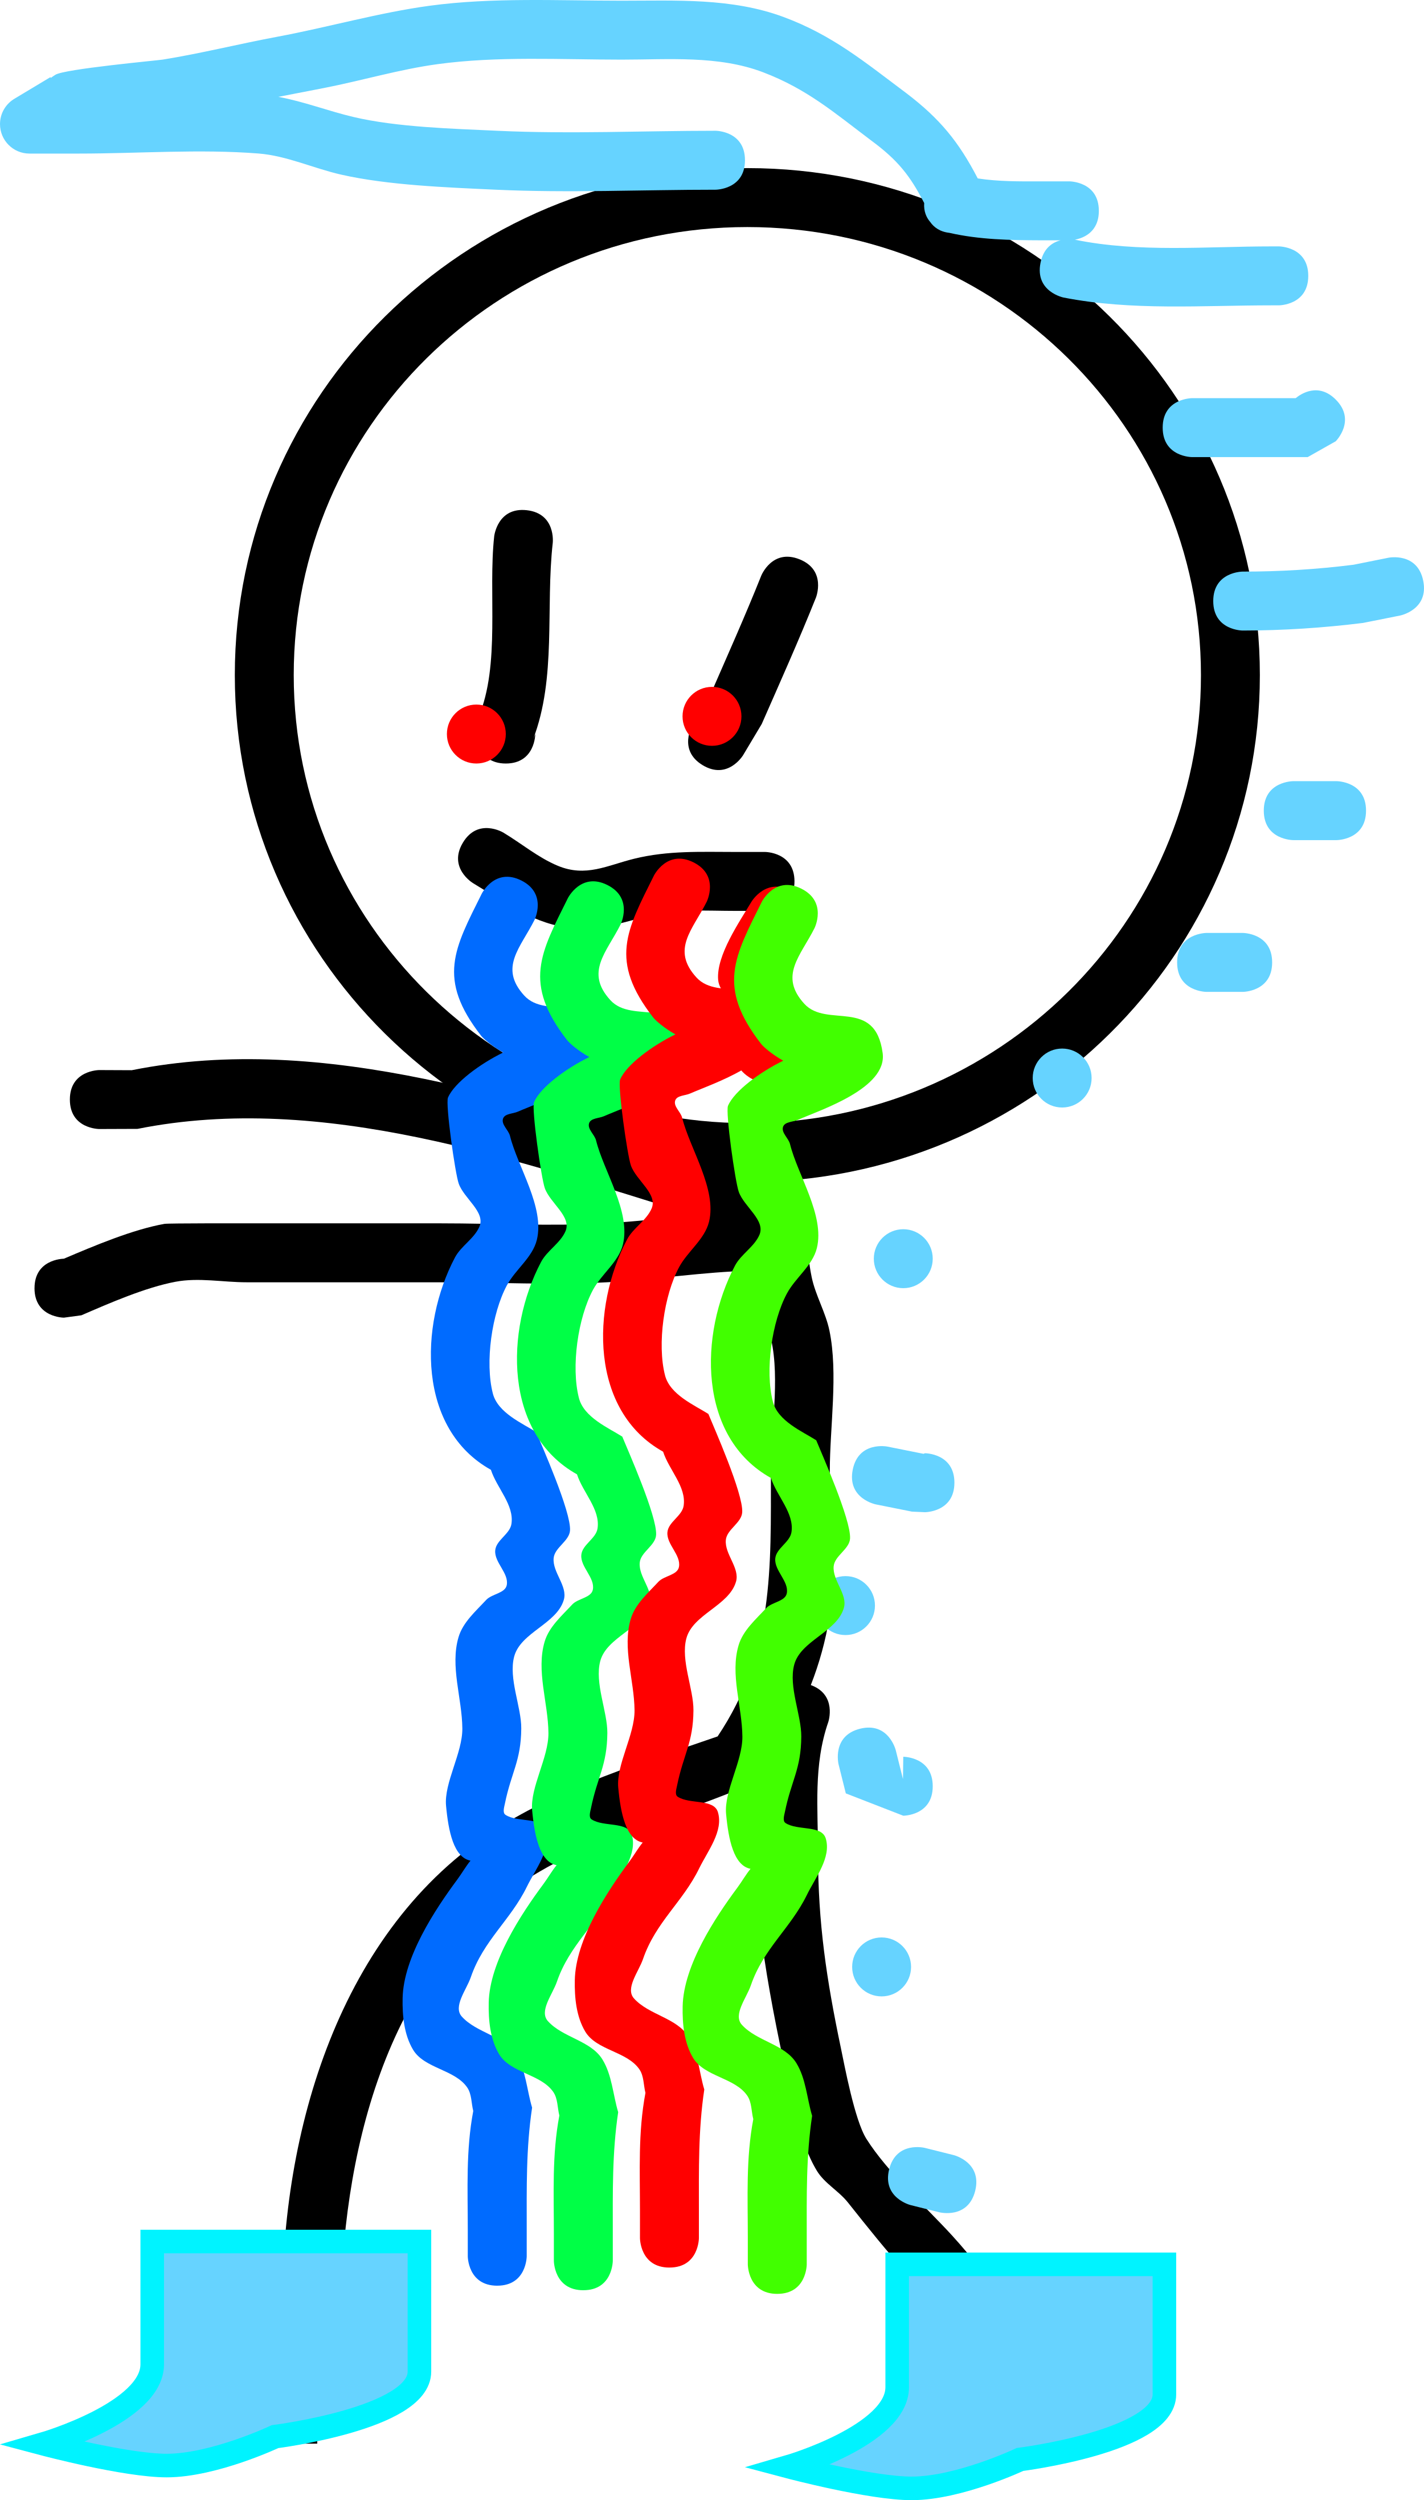 <svg version="1.1" xmlns="http://www.w3.org/2000/svg" xmlns:xlink="http://www.w3.org/1999/xlink" width="120.861" height="212.053" viewBox="0,0,120.861,212.053"><g transform="translate(-186.32,-67.42)"><g data-paper-data="{&quot;isPaintingLayer&quot;:true}" fill-rule="nonzero" stroke-linecap="butt" stroke-linejoin="miter" stroke-miterlimit="10" stroke-dasharray="" stroke-dashoffset="0" style="mix-blend-mode: normal"><path d="M290.75,124.678c0,22.368 -18.356,40.5 -41,40.5c-22.644,0 -41,-18.132 -41,-40.5c0,-22.368 18.356,-40.5 41,-40.5c22.644,0 41,18.132 41,40.5z" fill="none" stroke="#000000" stroke-width="5"/><path d="M189.25,176.678c0,-2.409 2.322,-2.497 2.49,-2.5c2.576,-1.096 5.837,-2.475 8.537,-2.955c0.339,-0.06 6.649,-0.045 6.973,-0.045c5.5,0 11,0 16.5,0c4.588,0 9.266,0.259 13.845,0.005c2.608,-0.145 5.139,-0.445 7.688,-0.68c-15.111,-4.655 -31.554,-10.483 -47.287,-7.337l-3.246,0.012c0,0 -2.5,0 -2.5,-2.5c0,-2.5 2.5,-2.5 2.5,-2.5l2.754,0.012c16.424,-3.285 33.486,2.749 49.237,7.546c0.072,-0.331 0.23,-0.686 0.509,-1.058c1.5,-2 3.5,-0.5 3.5,-0.5c0.884,0.742 2.105,1.21 2.651,2.226c1.353,2.517 1.233,6.645 1.817,9.373c0.331,1.546 1.179,2.952 1.5,4.5c0.754,3.642 0.032,8.182 0.032,11.9c0,3.951 0.603,8.507 -0.032,12.4c-0.328,2.011 -0.862,3.929 -1.58,5.762c2.253,0.822 1.484,3.128 1.484,3.128c-1.276,3.683 -0.872,7.318 -0.872,11.209c0,5.84 0.718,10.621 1.927,16.387c0.322,1.534 1.178,6.177 2.175,7.759c1.78,2.826 5.026,5.746 7.261,8.186c3.712,4.052 5.831,8.112 10.384,11.379c0.493,0.667 1.067,1.284 1.699,1.834c0.169,-0.029 0.353,-0.045 0.554,-0.045c2.5,0 2.5,2.5 2.5,2.5l-3.786,3.144c-1.671,-1.034 -3.271,-2.291 -4.461,-3.856c-4.638,-3.298 -6.858,-7.525 -10.616,-11.621c-1.798,-1.96 -3.45,-4.049 -5.108,-6.129c-0.781,-0.98 -1.983,-1.612 -2.631,-2.685c-1.546,-2.56 -2.261,-6.584 -2.864,-9.435c-1.544,-7.304 -3.07,-15.924 -2.228,-23.799c-0.094,0.122 -0.19,0.244 -0.286,0.365c-6.395,2.765 -13.297,4.395 -19.173,8.122c-12.244,7.765 -15.793,23.745 -15.88,37.295l-1,3v2.5l-1,3l0.032,2.1h-5l0.032,-2.9l1,-3v-2.5l1,-3c-0.106,-15.004 4.809,-32.21 18.12,-40.705c5.716,-3.648 12.443,-5.66 18.827,-7.878c4.78,-7.127 4.521,-14.217 4.521,-22.516c0,-3.419 0.772,-7.772 0.032,-11.1c-0.343,-1.543 -1.168,-2.954 -1.5,-4.5c-0.092,-0.427 -0.154,-0.895 -0.204,-1.386c-4.126,0.106 -8.04,0.75 -12.173,0.98c-4.682,0.261 -9.463,0.005 -14.155,0.005c-5.5,0 -11,0 -16.5,0c-2.009,0 -4.052,-0.415 -6.027,-0.045c-2.556,0.479 -5.623,1.819 -7.988,2.843l-1.485,0.202c0,0 -2.5,0 -2.5,-2.5z" fill="#000000" stroke="none" stroke-width="0.5"/><path d="M229.25,132.178c-2.5,0 -2.5,-2.5 -2.5,-2.5l0.179,-1.428c1.876,-4.427 0.807,-10.547 1.336,-15.348c0,0 0.276,-2.485 2.761,-2.209c2.485,0.276 2.209,2.761 2.209,2.761c-0.619,5.528 0.33,11.456 -1.664,16.652l0.179,-0.428c0,0 0,2.5 -2.5,2.5z" fill="#000000" stroke="none" stroke-width="0.5"/><path d="M245.964,132.322c-2.144,-1.286 -0.857,-3.43 -0.857,-3.43l1.422,-2.36c1.49,-3.419 3.016,-6.819 4.4,-10.282c0,0 0.928,-2.321 3.25,-1.393c2.321,0.928 1.393,3.25 1.393,3.25c-1.445,3.611 -3.036,7.157 -4.6,10.718l-1.578,2.64c0,0 -1.286,2.144 -3.43,0.857z" fill="#000000" stroke="none" stroke-width="0.5"/><path d="M253.75,142.178c0,2.5 -2.5,2.5 -2.5,2.5h-2.5c-2.492,0 -4.952,-0.196 -7.397,0.426c-2.08,0.529 -4.214,1.277 -6.349,1.062c-3.385,-0.342 -5.718,-2.151 -8.54,-3.844c0,0 -2.144,-1.286 -0.857,-3.43c1.286,-2.144 3.43,-0.857 3.43,-0.857c1.545,0.927 2.953,2.117 4.615,2.812c2.396,1.002 4.201,-0.03 6.496,-0.594c2.887,-0.71 5.67,-0.574 8.603,-0.574h2.5c0,0 2.5,0 2.5,2.5z" fill="#000000" stroke="none" stroke-width="0.5"/><path d="M249.863,158.758c-2.08,-1.387 -0.693,-3.467 -0.693,-3.467l0.708,0.677c-0.281,-0.877 -0.446,-1.799 -0.843,-2.63c-0.479,-1.004 -1.678,-1.724 -1.764,-2.832c-0.16,-2.062 1.824,-4.92 2.835,-6.614c0,0 1.286,-2.144 3.43,-0.857c2.144,1.286 0.857,3.43 0.857,3.43c-0.468,0.775 -0.916,1.562 -1.404,2.325c-0.235,0.367 -0.852,0.635 -0.761,1.061c0.118,0.554 0.972,0.666 1.236,1.168c0.554,1.05 0.772,2.246 1.157,3.37l-1.292,3.677c0,0 -1.387,2.08 -3.467,0.693z" fill="#ff0000" stroke="none" stroke-width="0.5"/><path d="M244.25,128.178c0,-1.381 1.119,-2.5 2.5,-2.5c1.381,0 2.5,1.119 2.5,2.5c0,1.381 -1.119,2.5 -2.5,2.5c-1.381,0 -2.5,-1.119 -2.5,-2.5z" fill="#ff0000" stroke="none" stroke-width="0.5"/><path d="M224.25,129.678c0,-1.381 1.119,-2.5 2.5,-2.5c1.381,0 2.5,1.119 2.5,2.5c0,1.381 -1.119,2.5 -2.5,2.5c-1.381,0 -2.5,-1.119 -2.5,-2.5z" fill="#ff0000" stroke="none" stroke-width="0.5"/><path d="M190.046,274.698c0,0 9.194,-2.678 9.194,-6.742c0,-3.657 0,-10.42 0,-10.42c0,0 7.816,0 11.646,0c3.727,0 11.033,0 11.033,0c0,0 0,7.258 0,11.033c0,3.979 -12.259,5.516 -12.259,5.516c0,0 -5.195,2.452 -9.194,2.452c-3.491,0 -10.42,-1.839 -10.42,-1.839z" fill="#66d3ff" stroke="#00f3ff" stroke-width="2"/><path d="M253.275,276.634c0,0 9.194,-2.678 9.194,-6.742c0,-3.657 0,-10.42 0,-10.42c0,0 7.816,0 11.646,0c3.727,0 11.033,0 11.033,0c0,0 0,7.258 0,11.033c0,3.979 -12.259,5.516 -12.259,5.516c0,0 -5.195,2.452 -9.194,2.452c-3.491,0 -10.42,-1.839 -10.42,-1.839z" fill="#66d3ff" stroke="#00f3ff" stroke-width="2"/><path d="M297.358,90.818c0,2.5 -2.5,2.5 -2.5,2.5h-0.613c-5.877,0 -11.877,0.472 -17.652,-0.661c0,0 -2.451,-0.49 -1.961,-2.942c0.251,-1.257 1.018,-1.74 1.705,-1.913h-1.706c-2.585,-0.009 -5.212,-0.056 -7.731,-0.633c-0.814,-0.091 -1.316,-0.476 -1.626,-0.917c-0.325,-0.375 -0.564,-0.898 -0.515,-1.612c-1.202,-2.33 -2.247,-3.648 -4.5,-5.306c-3.134,-2.36 -5.439,-4.362 -9.174,-5.785c-3.789,-1.443 -8.051,-1.071 -12.004,-1.071c-5.14,0 -10.519,-0.312 -15.619,0.383c-3.257,0.443 -6.424,1.395 -9.65,2.024c-1.291,0.252 -2.58,0.503 -3.869,0.75c2.153,0.392 4.236,1.203 6.372,1.706c3.696,0.872 8.46,0.996 12.27,1.173c6.123,0.284 12.333,-0.003 18.464,-0.003c0,0 2.5,0 2.5,2.5c0,2.5 -2.5,2.5 -2.5,2.5c-6.209,0 -12.498,0.288 -18.698,-0.003c-4.078,-0.191 -9.1,-0.372 -13.087,-1.279c-2.351,-0.535 -4.604,-1.6 -7.007,-1.789c-4.993,-0.393 -10.233,0.006 -15.243,0.006h-4.194c-1.381,0 -2.5,-1.119 -2.5,-2.5c0,-0.927 0.504,-1.735 1.253,-2.167l3.025,-1.815l0.037,0.061c0.125,-0.092 0.254,-0.18 0.386,-0.263c0.776,-0.493 8.638,-1.211 9.113,-1.287c3.271,-0.527 6.49,-1.336 9.747,-1.943c4.284,-0.798 8.603,-2.042 12.909,-2.625c5.329,-0.721 10.921,-0.428 16.291,-0.428c4.604,0 9.325,-0.253 13.739,1.381c4.179,1.547 6.96,3.876 10.44,6.474c2.854,2.174 4.439,4.126 6.045,7.219c1.751,0.269 3.554,0.256 5.326,0.249h2.452c0,0 2.5,0 2.5,2.5c0,1.811 -1.311,2.31 -2.035,2.448c0.016,0.003 0.025,0.004 0.025,0.004c5.411,1.106 11.156,0.564 16.672,0.564h0.613c0,0 2.5,0 2.5,2.5z" fill="#66d3ff" stroke="none" stroke-width="0.5"/><path d="M296.289,101.19c0.445,-0.366 1.923,-1.358 3.401,0.119c1.768,1.768 0,3.536 0,3.536l-2.381,1.345c-3.269,0 -6.538,0 -9.807,0c0,0 -2.5,0 -2.5,-2.5c0,-2.5 2.5,-2.5 2.5,-2.5c2.929,0 5.858,0 8.787,0z" fill="#66d3ff" stroke="none" stroke-width="0.5"/><path d="M307.116,116.684c0.49,2.451 -1.961,2.942 -1.961,2.942l-3.155,0.629c-3.383,0.421 -6.798,0.642 -10.207,0.645c0,0 -2.5,0 -2.5,-2.5c0,-2.5 2.5,-2.5 2.5,-2.5c3.141,0.003 6.29,-0.189 9.406,-0.581l2.975,-0.597c0,0 2.451,-0.49 2.942,1.961z" fill="#66d3ff" stroke="none" stroke-width="0.5"/><path d="M302.261,136.175c0,2.5 -2.5,2.5 -2.5,2.5h-3.678c0,0 -2.5,0 -2.5,-2.5c0,-2.5 2.5,-2.5 2.5,-2.5h3.678c0,0 2.5,0 2.5,2.5z" fill="#66d3ff" stroke="none" stroke-width="0.5"/><path d="M294.293,149.047c0,2.5 -2.5,2.5 -2.5,2.5h-3.065c0,0 -2.5,0 -2.5,-2.5c0,-2.5 2.5,-2.5 2.5,-2.5h3.065c0,0 2.5,0 2.5,2.5z" fill="#66d3ff" stroke="none" stroke-width="0.5"/><path d="M273.97,158.854c0,-1.381 1.119,-2.5 2.5,-2.5c1.381,0 2.5,1.119 2.5,2.5c0,1.381 -1.119,2.5 -2.5,2.5c-1.381,0 -2.5,-1.119 -2.5,-2.5z" fill="#66d3ff" stroke="none" stroke-width="0.5"/><path d="M260.485,174.177c0,-1.381 1.119,-2.5 2.5,-2.5c1.381,0 2.5,1.119 2.5,2.5c0,1.381 -1.119,2.5 -2.5,2.5c-1.381,0 -2.5,-1.119 -2.5,-2.5z" fill="#66d3ff" stroke="none" stroke-width="0.5"/><path d="M267.324,193.178c0,2.5 -2.5,2.5 -2.5,2.5l-1.103,-0.049c-1.022,-0.204 -2.043,-0.409 -3.065,-0.613c0,0 -2.451,-0.49 -1.961,-2.942c0.49,-2.451 2.942,-1.961 2.942,-1.961c1.022,0.204 2.043,0.409 3.065,0.613l0.123,-0.049c0,0 2.5,0 2.5,2.5z" fill="#66d3ff" stroke="none" stroke-width="0.5"/><path d="M255.582,203.598c0,-1.381 1.119,-2.5 2.5,-2.5c1.381,0 2.5,1.119 2.5,2.5c0,1.381 -1.119,2.5 -2.5,2.5c-1.381,0 -2.5,-1.119 -2.5,-2.5z" fill="#66d3ff" stroke="none" stroke-width="0.5"/><path d="M265.485,218.921c0,2.5 -2.5,2.5 -2.5,2.5l-4.877,-1.894c-0.204,-0.817 -0.409,-1.634 -0.613,-2.452c0,0 -0.606,-2.425 1.819,-3.032c2.425,-0.606 3.032,1.819 3.032,1.819c0.204,0.817 0.409,1.634 0.613,2.452l0.026,-1.894c0,0 2.5,0 2.5,2.5z" fill="#66d3ff" stroke="none" stroke-width="0.5"/><path d="M258.646,234.245c0,-1.381 1.119,-2.5 2.5,-2.5c1.381,0 2.5,1.119 2.5,2.5c0,1.381 -1.119,2.5 -2.5,2.5c-1.381,0 -2.5,-1.119 -2.5,-2.5z" fill="#66d3ff" stroke="none" stroke-width="0.5"/><path d="M269.088,253.239c-0.606,2.425 -3.032,1.819 -3.032,1.819l-2.452,-0.613c0,0 -2.425,-0.606 -1.819,-3.032c0.606,-2.425 3.032,-1.819 3.032,-1.819l2.452,0.613c0,0 2.425,0.606 1.819,3.032z" fill="#66d3ff" stroke="none" stroke-width="0.5"/><path d="M228.522,261.282c-2.5,0 -2.5,-2.5 -2.5,-2.5v-2.307c0,-3.392 -0.165,-6.672 0.465,-10.011c-0.169,-0.662 -0.123,-1.422 -0.508,-1.987c-1.054,-1.544 -3.639,-1.605 -4.6,-3.208c-0.764,-1.276 -0.917,-2.885 -0.887,-4.371c0.07,-3.457 2.733,-7.497 4.652,-10.081c0.38,-0.512 0.703,-1.093 1.109,-1.585c-1.432,-0.281 -1.875,-2.505 -2.075,-4.657c-0.181,-1.944 1.402,-4.467 1.383,-6.557c-0.024,-2.585 -1.056,-5.271 -0.321,-7.75c0.372,-1.254 1.453,-2.188 2.342,-3.147c0.49,-0.528 1.62,-0.559 1.75,-1.267c0.186,-1.013 -1.06,-1.903 -0.981,-2.93c0.067,-0.878 1.248,-1.383 1.378,-2.254c0.241,-1.618 -1.239,-3.032 -1.743,-4.588c-6.214,-3.458 -6.115,-12.206 -3.054,-18.005c0.52,-0.986 1.637,-1.595 2.078,-2.619c0.534,-1.24 -1.304,-2.377 -1.756,-3.649c-0.306,-0.86 -1.139,-6.756 -0.912,-7.295c0.532,-1.26 2.76,-2.891 4.689,-3.825c-0.909,-0.504 -1.671,-1.158 -1.881,-1.428c-3.768,-4.845 -2.261,-7.383 0.06,-12.046c0,0 1.118,-2.236 3.354,-1.118c2.236,1.118 1.118,3.354 1.118,3.354c-1.187,2.362 -3.037,4.037 -0.863,6.413c1.916,2.095 6.015,-0.554 6.649,4.182c0.399,2.983 -5.246,4.805 -7.198,5.661c-0.425,0.186 -1.115,0.154 -1.257,0.595c-0.162,0.501 0.466,0.953 0.593,1.464c0.644,2.607 2.962,6.045 2.277,8.82c-0.368,1.49 -1.808,2.491 -2.537,3.842c-1.284,2.383 -1.875,6.527 -1.198,9.176c0.422,1.652 2.511,2.532 3.681,3.278c0.457,1.12 2.959,6.727 2.872,8.334c-0.05,0.912 -1.31,1.451 -1.391,2.361c-0.108,1.207 1.203,2.367 0.864,3.531c-0.596,2.048 -3.667,2.754 -4.214,4.815c-0.494,1.861 0.615,4.273 0.602,6.095c-0.019,2.763 -0.851,3.733 -1.386,6.365c-0.064,0.315 -0.22,0.787 0.049,0.964c1.019,0.67 3.067,0.145 3.415,1.314c0.479,1.612 -0.863,3.272 -1.602,4.783c-1.388,2.838 -3.682,4.542 -4.757,7.67c-0.371,1.08 -1.528,2.489 -0.767,3.34c1.257,1.406 3.641,1.646 4.63,3.252c0.816,1.326 0.892,2.983 1.338,4.474c-0.519,3.473 -0.457,6.785 -0.457,10.294v2.307c0,0 0,2.5 -2.5,2.5z" fill="#006bff" stroke="none" stroke-width="0.5"/><path d="M235.829,261.667c-2.5,0 -2.5,-2.5 -2.5,-2.5v-2.307c0,-3.392 -0.165,-6.672 0.465,-10.011c-0.169,-0.662 -0.123,-1.422 -0.508,-1.987c-1.054,-1.544 -3.639,-1.605 -4.6,-3.208c-0.764,-1.276 -0.917,-2.885 -0.887,-4.371c0.07,-3.457 2.733,-7.497 4.652,-10.081c0.38,-0.512 0.703,-1.093 1.109,-1.585c-1.432,-0.281 -1.875,-2.505 -2.075,-4.657c-0.181,-1.944 1.402,-4.467 1.383,-6.557c-0.024,-2.585 -1.056,-5.271 -0.321,-7.75c0.372,-1.254 1.453,-2.188 2.342,-3.147c0.49,-0.528 1.62,-0.559 1.75,-1.267c0.186,-1.013 -1.06,-1.903 -0.981,-2.93c0.067,-0.878 1.248,-1.383 1.378,-2.254c0.241,-1.618 -1.239,-3.032 -1.743,-4.588c-6.214,-3.458 -6.115,-12.206 -3.055,-18.005c0.52,-0.986 1.637,-1.595 2.078,-2.619c0.534,-1.24 -1.304,-2.377 -1.756,-3.649c-0.306,-0.86 -1.139,-6.756 -0.912,-7.295c0.532,-1.26 2.76,-2.891 4.689,-3.825c-0.909,-0.504 -1.671,-1.158 -1.881,-1.428c-3.768,-4.845 -2.261,-7.383 0.06,-12.046c0,0 1.118,-2.236 3.354,-1.118c2.236,1.118 1.118,3.354 1.118,3.354c-1.187,2.362 -3.037,4.037 -0.863,6.413c1.916,2.095 6.015,-0.554 6.649,4.182c0.399,2.983 -5.246,4.805 -7.198,5.661c-0.425,0.186 -1.115,0.154 -1.257,0.595c-0.162,0.501 0.466,0.953 0.593,1.464c0.644,2.607 2.962,6.045 2.277,8.82c-0.368,1.49 -1.808,2.491 -2.537,3.842c-1.284,2.383 -1.875,6.527 -1.198,9.176c0.422,1.652 2.511,2.532 3.681,3.278c0.457,1.12 2.959,6.727 2.872,8.334c-0.05,0.912 -1.31,1.451 -1.391,2.361c-0.108,1.207 1.203,2.367 0.864,3.531c-0.596,2.048 -3.667,2.754 -4.214,4.815c-0.494,1.861 0.615,4.273 0.602,6.095c-0.019,2.763 -0.851,3.733 -1.386,6.365c-0.064,0.315 -0.22,0.787 0.049,0.964c1.019,0.67 3.067,0.145 3.415,1.314c0.479,1.612 -0.863,3.272 -1.602,4.783c-1.388,2.838 -3.682,4.542 -4.757,7.67c-0.371,1.08 -1.528,2.489 -0.767,3.34c1.257,1.406 3.641,1.646 4.63,3.252c0.816,1.326 0.892,2.983 1.338,4.474c-0.519,3.473 -0.457,6.785 -0.457,10.294v2.307c0,0 0,2.5 -2.5,2.5z" fill="#00ff46" stroke="none" stroke-width="0.5"/><path d="M243.137,259.745c-2.5,0 -2.5,-2.5 -2.5,-2.5v-2.307c0,-3.392 -0.165,-6.672 0.465,-10.011c-0.169,-0.662 -0.123,-1.422 -0.508,-1.987c-1.054,-1.544 -3.639,-1.605 -4.6,-3.208c-0.764,-1.276 -0.917,-2.885 -0.887,-4.371c0.07,-3.457 2.733,-7.497 4.652,-10.081c0.38,-0.512 0.703,-1.093 1.109,-1.585c-1.432,-0.281 -1.875,-2.505 -2.075,-4.657c-0.181,-1.944 1.402,-4.467 1.383,-6.557c-0.024,-2.585 -1.056,-5.271 -0.321,-7.75c0.372,-1.254 1.453,-2.188 2.342,-3.147c0.49,-0.528 1.62,-0.559 1.75,-1.267c0.186,-1.013 -1.06,-1.903 -0.981,-2.93c0.067,-0.878 1.248,-1.383 1.378,-2.254c0.241,-1.618 -1.239,-3.032 -1.743,-4.588c-6.214,-3.458 -6.115,-12.206 -3.055,-18.005c0.52,-0.986 1.637,-1.595 2.078,-2.619c0.534,-1.24 -1.304,-2.377 -1.756,-3.649c-0.306,-0.86 -1.139,-6.756 -0.912,-7.295c0.532,-1.26 2.76,-2.891 4.689,-3.825c-0.909,-0.504 -1.671,-1.158 -1.881,-1.428c-3.768,-4.845 -2.261,-7.383 0.06,-12.046c0,0 1.118,-2.236 3.354,-1.118c2.236,1.118 1.118,3.354 1.118,3.354c-1.187,2.362 -3.037,4.037 -0.863,6.413c1.916,2.095 6.015,-0.554 6.649,4.182c0.399,2.983 -5.246,4.805 -7.198,5.661c-0.425,0.186 -1.115,0.154 -1.257,0.595c-0.162,0.501 0.466,0.953 0.593,1.464c0.644,2.607 2.962,6.045 2.277,8.82c-0.368,1.49 -1.808,2.491 -2.537,3.842c-1.284,2.383 -1.875,6.527 -1.198,9.176c0.422,1.652 2.511,2.532 3.681,3.278c0.457,1.12 2.959,6.727 2.872,8.334c-0.05,0.912 -1.31,1.451 -1.391,2.361c-0.108,1.207 1.203,2.367 0.864,3.531c-0.596,2.048 -3.667,2.754 -4.214,4.815c-0.494,1.861 0.615,4.273 0.602,6.095c-0.019,2.763 -0.851,3.733 -1.386,6.365c-0.064,0.315 -0.22,0.787 0.049,0.964c1.019,0.67 3.067,0.145 3.415,1.314c0.479,1.612 -0.863,3.272 -1.602,4.783c-1.388,2.838 -3.682,4.542 -4.757,7.67c-0.371,1.08 -1.528,2.489 -0.767,3.34c1.257,1.406 3.641,1.646 4.63,3.252c0.816,1.326 0.892,2.983 1.338,4.474c-0.519,3.473 -0.457,6.785 -0.457,10.294v2.307c0,0 0,2.5 -2.5,2.5z" fill="#ff0000" stroke="none" stroke-width="0.5"/><path d="M252.29,261.976c-2.5,0 -2.5,-2.5 -2.5,-2.5v-2.307c0,-3.392 -0.165,-6.672 0.465,-10.011c-0.169,-0.662 -0.123,-1.422 -0.508,-1.987c-1.054,-1.544 -3.639,-1.605 -4.6,-3.208c-0.764,-1.276 -0.917,-2.885 -0.887,-4.371c0.07,-3.457 2.733,-7.497 4.652,-10.081c0.38,-0.512 0.703,-1.093 1.109,-1.585c-1.432,-0.281 -1.875,-2.505 -2.075,-4.657c-0.181,-1.944 1.402,-4.467 1.383,-6.557c-0.024,-2.585 -1.056,-5.271 -0.321,-7.75c0.372,-1.254 1.453,-2.188 2.342,-3.147c0.49,-0.528 1.62,-0.559 1.75,-1.267c0.186,-1.013 -1.06,-1.903 -0.981,-2.93c0.067,-0.878 1.248,-1.383 1.378,-2.254c0.241,-1.618 -1.239,-3.032 -1.743,-4.588c-6.214,-3.458 -6.115,-12.206 -3.055,-18.005c0.52,-0.986 1.637,-1.595 2.078,-2.619c0.534,-1.24 -1.304,-2.377 -1.756,-3.649c-0.306,-0.86 -1.139,-6.756 -0.912,-7.295c0.532,-1.26 2.76,-2.891 4.689,-3.825c-0.909,-0.504 -1.671,-1.158 -1.881,-1.428c-3.768,-4.845 -2.261,-7.383 0.06,-12.046c0,0 1.118,-2.236 3.354,-1.118c2.236,1.118 1.118,3.354 1.118,3.354c-1.187,2.362 -3.037,4.037 -0.863,6.413c1.916,2.095 6.015,-0.554 6.649,4.182c0.399,2.983 -5.246,4.805 -7.198,5.661c-0.425,0.186 -1.115,0.154 -1.257,0.595c-0.162,0.501 0.466,0.953 0.593,1.464c0.644,2.607 2.962,6.045 2.277,8.82c-0.368,1.49 -1.808,2.491 -2.537,3.842c-1.284,2.383 -1.875,6.527 -1.198,9.176c0.422,1.652 2.511,2.532 3.681,3.278c0.457,1.12 2.959,6.727 2.872,8.334c-0.05,0.912 -1.31,1.451 -1.391,2.361c-0.108,1.207 1.203,2.367 0.864,3.531c-0.596,2.048 -3.667,2.754 -4.214,4.815c-0.494,1.861 0.615,4.273 0.602,6.095c-0.019,2.763 -0.851,3.733 -1.386,6.365c-0.064,0.315 -0.22,0.787 0.049,0.964c1.019,0.67 3.067,0.145 3.415,1.314c0.479,1.612 -0.863,3.272 -1.602,4.783c-1.388,2.838 -3.682,4.542 -4.757,7.67c-0.371,1.08 -1.528,2.489 -0.767,3.34c1.257,1.406 3.641,1.646 4.63,3.252c0.816,1.326 0.892,2.983 1.338,4.474c-0.519,3.473 -0.457,6.785 -0.457,10.294v2.307c0,0 0,2.5 -2.5,2.5z" fill="#41ff00" stroke="none" stroke-width="0.5"/></g></g></svg>